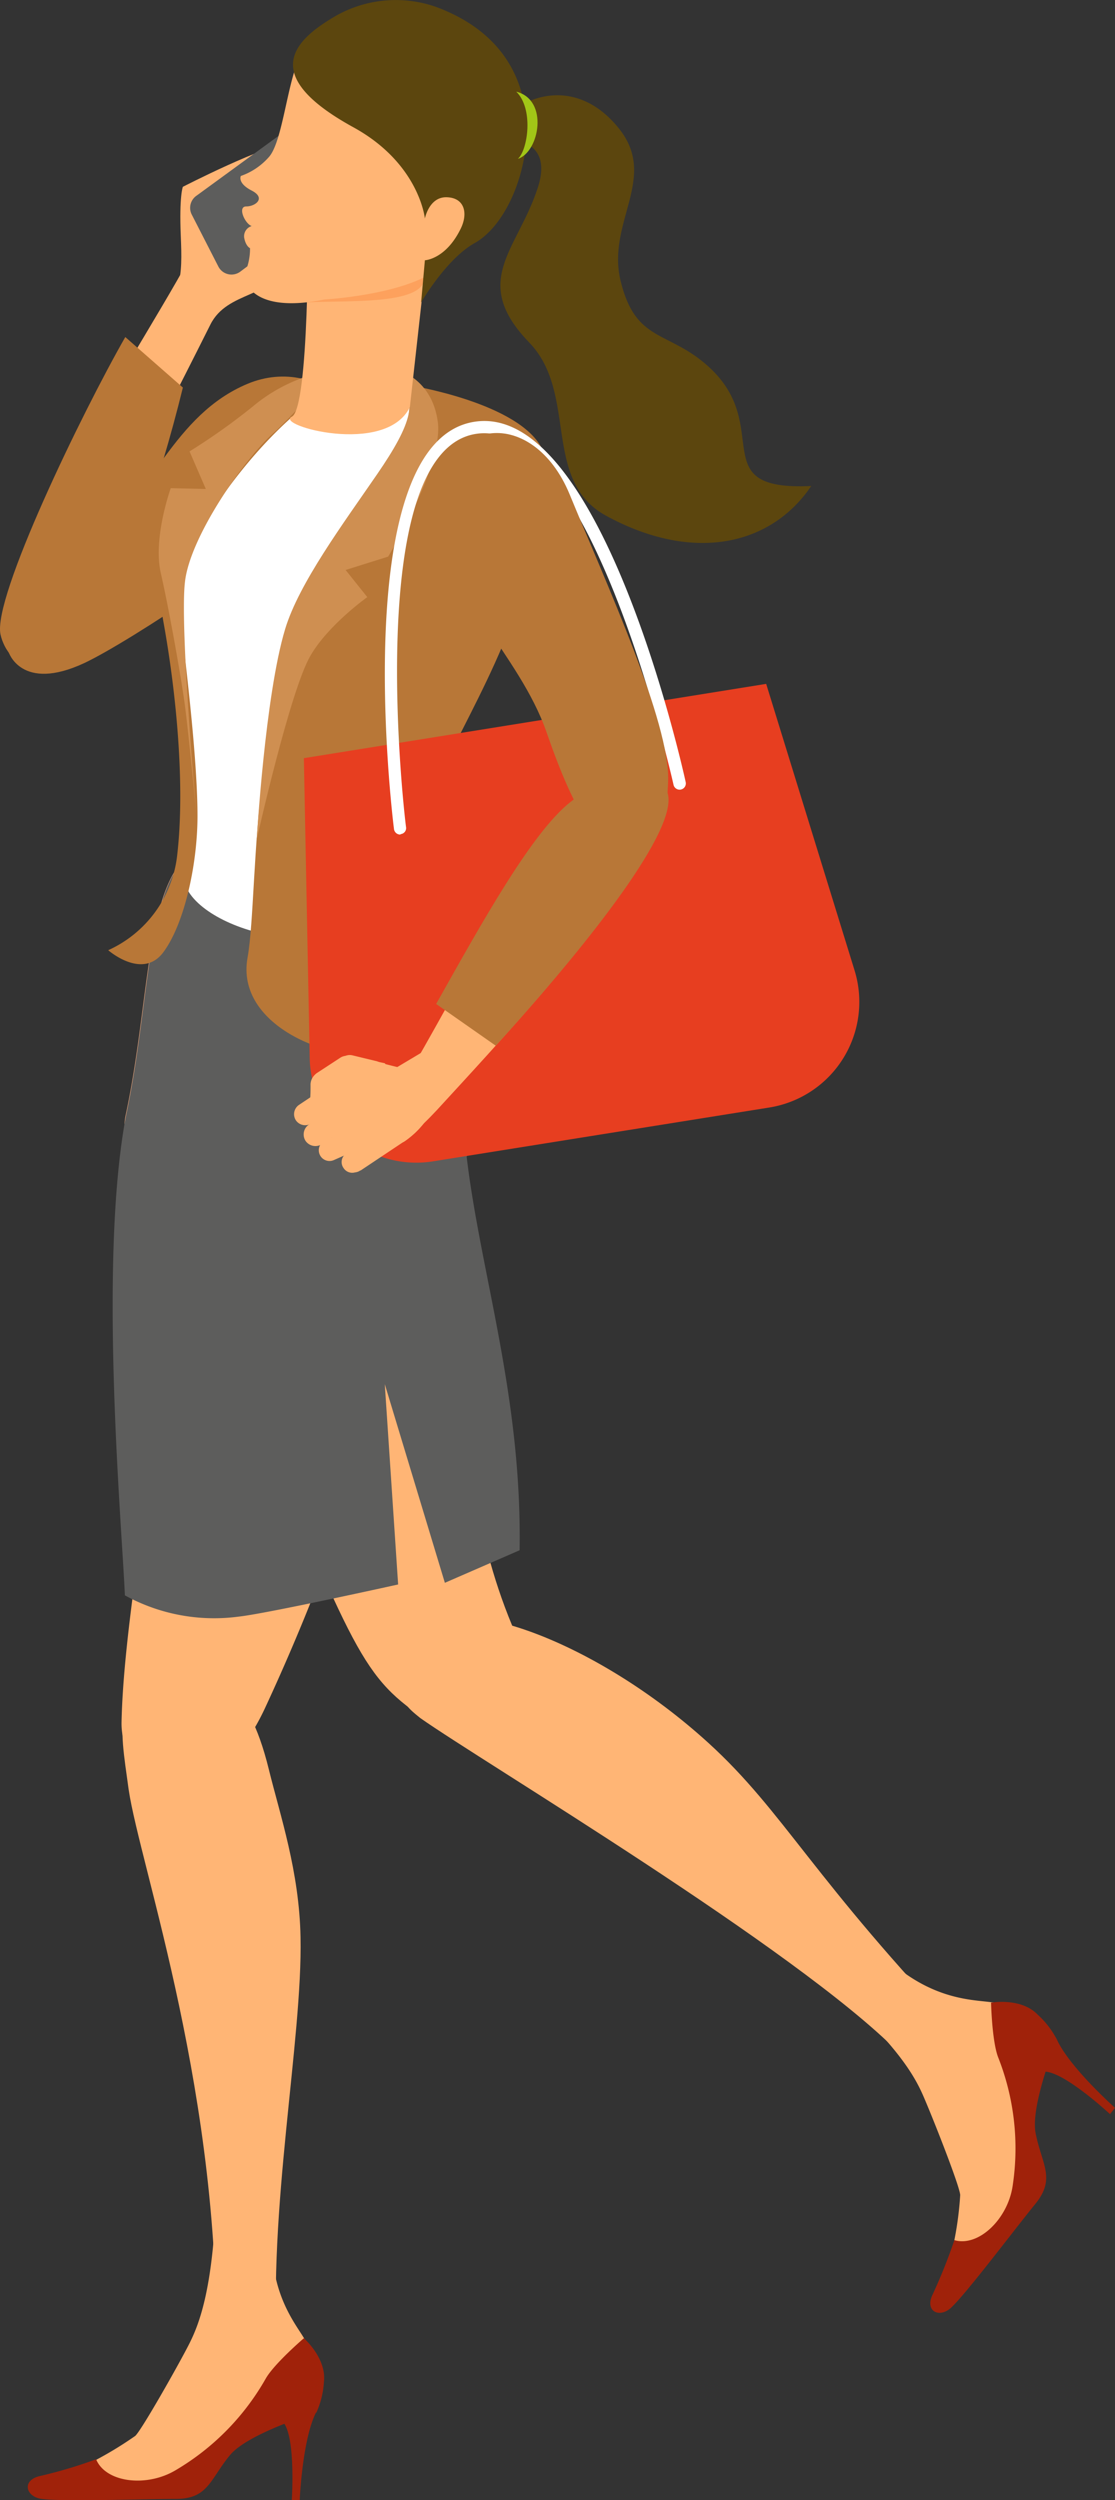 <svg id="Gruppe_8022" data-name="Gruppe 8022" xmlns="http://www.w3.org/2000/svg" width="135.353" height="303.432" viewBox="0 0 135.353 303.432">
  <rect x="0" y="0" width="135.353" height="303.432" fill="#333333" stroke="none"/>
  <path id="Pfad_10232" data-name="Pfad 10232" d="M144.873,223.565c3.09,11.4,9.218,13.372,12.156,20.665a20.349,20.349,0,0,1,0,16.208c-1.368,3.495-12.916,16.765-16.157,11.548-3.191-5.217-27.554-5.673-25.224-16.563,3.394-15.854,2.127-31.758,10.738-32.872C135.046,221.437,143.708,219.411,144.873,223.565Z" transform="translate(-100.386 -120.106)" fill="#f5ab7d"/>
  <path id="Pfad_10233" data-name="Pfad 10233" d="M284.677,490.329c7.952,6.99,10.13,10.89,11.143,13.169s4.508,11.092,4.559,12.207a40.731,40.731,0,0,1-.709,5.47l1.925,2.887,8.307-9.927-2.634-11.852.456-8.712a8.02,8.02,0,0,0-3.546-1.266c-2.381-.354-8.357-.152-14.587-7.243C283.31,477.97,284.677,490.329,284.677,490.329Z" transform="translate(-183.817 -249.304)" fill="#ffb575"/>
  <path id="Pfad_10234" data-name="Pfad 10234" d="M311.553,530.326c2.938.861,6.534-2.583,7.091-6.686a30.1,30.1,0,0,0-1.773-15.5c-.76-1.975-.861-6.635-.861-6.635s3.647-.659,5.673,1.469a10.6,10.6,0,0,1,2.33,3.039s-3.292,8-2.583,11.4c.76,3.748,2.431,5.419,0,8.459-2.482,3.039-8.307,10.788-10.231,12.612-1.418,1.367-3.292.506-2.279-1.57A65.528,65.528,0,0,0,311.553,530.326Z" transform="translate(-195.701 -258.455)" fill="#a0220a"/>
  <path id="Pfad_10235" data-name="Pfad 10235" d="M332.868,511.143c1.368-2.178,2.381-2.532,2.938-1.317,1.57,3.393,7.04,8.256,7.04,8.256l-.608.76s-6.635-6.179-8.56-5.014C331.7,514.942,332.868,511.143,332.868,511.143Z" transform="translate(-207.493 -262.267)" fill="#a0220a"/>
  <path id="Pfad_10236" data-name="Pfad 10236" d="M122.25,546c-.405,10.586-2.077,14.739-3.191,16.968s-5.774,10.485-6.585,11.244a44.42,44.42,0,0,1-4.71,2.887L106.7,580.4l12.916.2,7.547-9.522,7.04-5.116a7.78,7.78,0,0,0-1.216-3.546c-1.216-2.077-5.166-6.585-3.545-15.9C130.961,537.14,122.25,546,122.25,546Z" transform="translate(-96.048 -278.59)" fill="#ffb575"/>
  <path id="Pfad_10237" data-name="Pfad 10237" d="M100.621,596.689c1.165,2.836,6.129,3.444,9.674,1.317a30.164,30.164,0,0,0,10.94-11.143c1.064-1.824,4.609-4.863,4.609-4.863s2.786,2.431,2.431,5.318a10.455,10.455,0,0,1-.912,3.7s-8.256,2.482-10.485,5.166c-2.431,2.938-2.634,5.319-6.585,5.319s-13.625.354-16.259,0c-1.975-.253-2.482-2.279-.2-2.786A55.466,55.466,0,0,0,100.621,596.689Z" transform="translate(-88.956 -298.226)" fill="#a0220a"/>
  <path id="Pfad_10238" data-name="Pfad 10238" d="M153.624,596.92c2.583-.3,3.444.253,2.836,1.418-1.672,3.343-1.975,10.637-1.975,10.637h-.962s.608-9.067-1.52-9.826C149.977,598.389,153.624,596.92,153.624,596.92Z" transform="translate(-118.103 -305.548)" fill="#a0220a"/>
  <g id="Gruppe_7994" data-name="Gruppe 7994" transform="translate(21.617 121.619)">
    <g id="Gruppe_7993" data-name="Gruppe 7993">
      <path id="Pfad_10239" data-name="Pfad 10239" d="M140.582,262.029c-16.968,3.343-14.891,21.526-2.279,51.461s12.764,30.8,22.286,36.823c1.925,1.216,12.359-3.039,8.307-12.815-4.964-11.954-4.812-21.476-8.813-35.759C151.219,270.386,149.193,260.357,140.582,262.029Z" transform="translate(-128.35 -261.853)" fill="#ffb575"/>
      <g id="Gruppe_7992" data-name="Gruppe 7992" transform="translate(26.735 74.64)">
        <g id="Gruppe_7991" data-name="Gruppe 7991">
          <path id="Pfad_10240" data-name="Pfad 10240" d="M249.95,460.315c-18.538-19.348-21.932-27.4-31.15-35.81-13.676-12.46-30.694-18.386-34.645-13.676-5.825,6.939-1.671,9.522-.355,10.637,7.7,5.42,45.535,27.959,57.944,40.47C246.253,466.494,249.95,460.315,249.95,460.315Z" transform="translate(-181.133 -409.217)" fill="#ffb575"/>
        </g>
      </g>
    </g>
  </g>
  <g id="Gruppe_7996" data-name="Gruppe 7996" transform="translate(14.754 121.341)">
    <path id="Pfad_10241" data-name="Pfad 10241" d="M148.634,262.468c-16.259-5.876-23.806,10.839-28.415,43-2.583,18.285-5.217,33.328-5.42,43.559-.1,7.749,10.637,12.663,17.373-1.672A257.627,257.627,0,0,0,146.709,308C155.269,276.548,156.89,265.456,148.634,262.468Z" transform="translate(-114.799 -261.305)" fill="#ffb575"/>
    <g id="Gruppe_7995" data-name="Gruppe 7995" transform="translate(0.111 82.418)">
      <path id="Pfad_10242" data-name="Pfad 10242" d="M133.851,505.964c-1.216-17.322,3.039-38.14,2.786-50.6-.152-8-2.482-14.79-3.849-20.361-2.684-10.94-6.736-11.143-10.231-10.94-9.066.557-7.9,5.217-6.787,13.372,1.368,9.32,11.447,37.481,10.586,69.695Z" transform="translate(-115.019 -424.024)" fill="#ffb575"/>
    </g>
  </g>
  <path id="Pfad_10243" data-name="Pfad 10243" d="M114.156,313.722c-.355-8.458-3.242-40.52.152-58.3,3.394-15.854,2.127-31.758,10.738-32.872s17.272-3.14,18.437,1.013c3.09,11.4,9.218,13.372,12.156,20.665a20.348,20.348,0,0,1,0,16.208c1.672,14.182,6.737,29.073,6.433,47.814L153,312.2l-7.294-24.11,1.621,24.312s-16.006,3.545-19.348,3.9A22.51,22.51,0,0,1,114.156,313.722Z" transform="translate(-98.996 -120.106)" fill="#5d5d5c"/>
  <g id="Gruppe_8004" data-name="Gruppe 8004" transform="translate(0 11.955)">
    <path id="Pfad_10244" data-name="Pfad 10244" d="M120.8,81.945c4.356-7.9,4.356-9.978,4.153-14.891s.253-5.977.253-5.977,9.927-5.116,13.524-5.521c3.6-.355,1.671,1.368.557,5.521s-1.469,5.521-2.229,9.522-6.433,3.039-8.509,7.192-4.559,9.016-4.559,9.016Z" transform="translate(-103.007 -50.36)" fill="#ffb575"/>
    <path id="Pfad_10245" data-name="Pfad 10245" d="M131.413,59.4l3.242,6.331a1.791,1.791,0,0,0,2.684.608l16.056-12a1.768,1.768,0,0,0,.456-2.381l-3.546-5.774a1.821,1.821,0,0,0-2.583-.507l-15.7,11.447A1.794,1.794,0,0,0,131.413,59.4Z" transform="translate(-108.15 -45.341)" fill="#5d5d5c"/>
    <g id="Gruppe_7997" data-name="Gruppe 7997" transform="translate(0.307 33.746)">
      <path id="Pfad_10246" data-name="Pfad 10246" d="M87,145.362c-2.836-3.6,3.14-6.939,10.231-12.966s9.826-15.8,18.791-19.551,18.133,5.268,10.586,12.561c-7.547,7.243-24.717,18.639-30.39,21.324C88.517,150.326,87,145.362,87,145.362Z" transform="translate(-86.277 -111.966)" fill="#b87737"/>
    </g>
    <g id="Gruppe_8003" data-name="Gruppe 8003" transform="translate(0 19.227)">
      <g id="Gruppe_8000" data-name="Gruppe 8000" transform="translate(7.005)">
        <g id="Gruppe_7999" data-name="Gruppe 7999">
          <g id="Gruppe_7998" data-name="Gruppe 7998">
            <path id="Pfad_10247" data-name="Pfad 10247" d="M99.5,110.8c3.444-6.331,13.068-21.881,15.752-26.9,2.381-2.634,3.292,4.153,3.292,4.153-1.165,4.1-6.078,13.27-7.192,17.778,0,0-10.029,4.356-11.751,5.166Z" transform="translate(-99.5 -83.301)" fill="#ffb575"/>
          </g>
        </g>
      </g>
      <g id="Gruppe_8002" data-name="Gruppe 8002" transform="translate(0 9.724)">
        <g id="Gruppe_8001" data-name="Gruppe 8001">
          <path id="Pfad_10248" data-name="Pfad 10248" d="M107.87,108.629c-2.786,11.4-7.75,26.288-11.447,31.2-4.71,6.281-9.877,2.482-10.687-1.216-1.013-4.457,9.927-27,15.144-36.114Z" transform="translate(-85.67 -102.5)" fill="#b87737"/>
        </g>
      </g>
    </g>
  </g>
  <path id="Pfad_10249" data-name="Pfad 10249" d="M127.709,135.248c.456-2.836,9.472-19.5,13.574-20.767,5.774-1.823,17.424.861,17.424.861s6.382,1.823,10.383,5.521c6.635,5.318-6.635,27.554-6.635,27.554-3.394,8.762-6.838,18.791-8.205,28.921-8.914,7.851-25.984,1.823-25.68-4C129.684,151.3,126.443,143.048,127.709,135.248Z" transform="translate(-106.269 -67.194)" fill="#fff"/>
  <path id="Pfad_10250" data-name="Pfad 10250" d="M156.928,132.335c-12.359,15.043-10.535,42.7-12.055,51.157s10.637,12.815,15.955,11.6,9.066-6.23,9.066-6.23-7.5-8.661-5.369-17.88,10.181-20.007,13.726-32.062,5.268-11.042,2.431-17.069C178,116.127,164.373,114,164.373,114S166.45,120.787,156.928,132.335Z" transform="translate(-114.822 -67.269)" fill="#b87737"/>
  <path id="Pfad_10251" data-name="Pfad 10251" d="M142.6,111.7c-9.016,1.52-23.3,20.665-22.539,27s2.381,19.1,2.381,26.439c0,5.977-1.621,13.169-4.153,16.563s-6.686-.253-6.686-.253a14.383,14.383,0,0,0,8.357-11.4c1.013-8.509-.1-19.8-1.621-28.263s-.355-11.9,3.09-16.968c2.634-3.849,6.585-10.485,9.978-11.9C134.747,111.543,142.6,111.7,142.6,111.7Z" transform="translate(-98.466 -66.129)" fill="#b87737"/>
  <path id="Pfad_10252" data-name="Pfad 10252" d="M163.611,111.718c3.647,1.671,2.33,5.268-1.773,11.244s-9.522,13.27-11.194,18.842c-2.431,8.053-3.444,25.528-3.444,25.528S151.252,149.2,153.734,145c2.178-3.748,6.888-7.091,6.888-7.091l-2.634-3.292,5.166-1.621s6.736-11.042,6.027-16.36-4.964-6.331-4.964-6.331Z" transform="translate(-116.035 -65.443)" fill="#cf8f51"/>
  <path id="Pfad_10253" data-name="Pfad 10253" d="M149.489,109.956a20.069,20.069,0,0,0-14.334,4.609,76.583,76.583,0,0,1-7.7,5.47l1.975,4.559-4.255-.1s-2.178,6.027-1.216,10.282c.962,4.2,2.381,12.105,2.887,15.752s1.52,14.435,1.52,14.435-2.127-23.5-1.469-29.073c.608-5.572,7.344-15.094,10.687-18.032,2.988-2.634,5.47-6.534,8.965-6.23C150.046,111.88,149.489,109.956,149.489,109.956Z" transform="translate(-104.445 -65.251)" fill="#cf8f51"/>
  <path id="Pfad_10254" data-name="Pfad 10254" d="M204.49,49.9c-.355-3.242,8.357-9.421,14.891-1.368,4.913,6.027-1.469,11.4.253,18.538,1.823,7.6,5.825,5.977,10.738,10.485,7.952,7.294-.709,15.043,12.409,14.435-5.014,7.395-14.537,9.269-24.92,3.6-7.851-4.305-3.343-14.841-9.32-21.02-7.142-7.395-1.519-11.143.962-18.538C211.986,48.942,204.49,49.9,204.49,49.9Z" transform="translate(-144.302 -33.006)" fill="#5c460e"/>
  <g id="Gruppe_8006" data-name="Gruppe 8006" transform="translate(36.889 51.088)">
    <path id="Pfad_10255" data-name="Pfad 10255" d="M215.026,237.01,174.2,243.544a12.943,12.943,0,0,1-14.993-12.561l-.709-36.367,56.121-9.016,10.738,34.8A12.982,12.982,0,0,1,215.026,237.01Z" transform="translate(-158.5 -153.691)" fill="#e73e20"/>
    <g id="Gruppe_8005" data-name="Gruppe 8005" transform="translate(9.828 0)">
      <path id="Pfad_10256" data-name="Pfad 10256" d="M179.776,172.8a.761.761,0,0,1-.76-.658c-.253-1.925-5.622-46.953,9.725-49.435s25.275,41.837,25.68,43.711a.755.755,0,1,1-1.469.355c-.1-.456-10.029-44.826-24.008-42.6-13.929,2.229-8.56,47.307-8.459,47.763a.738.738,0,0,1-.658.81Z" transform="translate(-177.904 -122.602)" fill="#fff"/>
    </g>
  </g>
  <g id="Gruppe_8007" data-name="Gruppe 8007" transform="translate(53.652 52.549)">
    <path id="Pfad_10257" data-name="Pfad 10257" d="M216.164,176.447c-5.014,1.57-8.459-4.812-11.852-14.587-3.394-9.826-12.612-16.613-12.713-27.5-.152-10.89,11.042-12.207,15.5-1.418,4.457,10.839,12.207,27.706,11.954,34.8C218.848,174.827,216.164,176.447,216.164,176.447Z" transform="translate(-191.597 -125.486)" fill="#b87737"/>
  </g>
  <g id="Gruppe_8011" data-name="Gruppe 8011" transform="translate(47.48 112.981)">
    <g id="Gruppe_8010" data-name="Gruppe 8010">
      <g id="Gruppe_8009" data-name="Gruppe 8009">
        <g id="Gruppe_8008" data-name="Gruppe 8008">
          <path id="Pfad_10258" data-name="Pfad 10258" d="M198.552,251.385c-4.964,5.825-10.181,11.447-13.625,15.2-9.269,9.927-4.052-3.292-4.052-3.292,3.393-5.723,6.99-12.46,10.434-18.487Z" transform="translate(-179.412 -244.8)" fill="#ffb575"/>
        </g>
      </g>
    </g>
  </g>
  <g id="Gruppe_8015" data-name="Gruppe 8015" transform="translate(52.945 94.024)">
    <g id="Gruppe_8014" data-name="Gruppe 8014">
      <g id="Gruppe_8013" data-name="Gruppe 8013">
        <g id="Gruppe_8012" data-name="Gruppe 8012">
          <path id="Pfad_10259" data-name="Pfad 10259" d="M190.2,235.193c5.572-9.928,11.65-20.868,16.309-24.515,6.129-4.862,12.055-3.9,11.9-.1-.2,5.521-11.65,19.45-20.969,29.681Z" transform="translate(-190.2 -207.372)" fill="#b87737"/>
        </g>
      </g>
    </g>
  </g>
  <g id="Gruppe_8018" data-name="Gruppe 8018" transform="translate(35.7 125.897)">
    <g id="Gruppe_8017" data-name="Gruppe 8017">
      <g id="Gruppe_8016" data-name="Gruppe 8016" transform="translate(1.74 4.1)">
        <path id="Pfad_10260" data-name="Pfad 10260" d="M161.57,278.4a1.649,1.649,0,0,0-1.722,1.722c0,.557,0,1.114-.051,1.672l-.2,1.874a.857.857,0,0,0,.76.962,1.968,1.968,0,0,0,2.127-1.773l.557-2.33a1.6,1.6,0,0,0-1.469-2.127Z" transform="translate(-159.589 -278.396)" fill="#ffb575"/>
      </g>
      <path id="Pfad_10261" data-name="Pfad 10261" d="M160.66,278.81h0a1.46,1.46,0,0,0,2.026.405l2.786-1.823a1.46,1.46,0,0,0,.405-2.026h0a1.46,1.46,0,0,0-2.026-.405l-2.786,1.823A1.46,1.46,0,0,0,160.66,278.81Z" transform="translate(-158.256 -272.479)" fill="#ffb575"/>
      <path id="Pfad_10262" data-name="Pfad 10262" d="M166.853,275.531h0a1.331,1.331,0,0,0,.962,1.621l2.938.709a1.332,1.332,0,0,0,1.621-.962h0a1.331,1.331,0,0,0-.962-1.621l-2.938-.709A1.373,1.373,0,0,0,166.853,275.531Z" transform="translate(-161.41 -272.391)" fill="#ffb575"/>
      <path id="Pfad_10263" data-name="Pfad 10263" d="M167.446,276.181l.709.152,4.812,7.192h0a10.057,10.057,0,0,1-2.279,2.178h0l-.152.1-5.318,3.546h-.051a1.191,1.191,0,0,1-1.722-.355h0a1.232,1.232,0,0,1,.355-1.722l-.051.051a.186.186,0,0,0,.051-.152h0a.186.186,0,0,0-.152-.051l-.709.456a1.261,1.261,0,0,1-1.773-.405,1.3,1.3,0,0,1,.405-1.722l.152-.1a.186.186,0,0,0,.051-.152h0a.186.186,0,0,0-.152-.051l-.507.355a1.191,1.191,0,0,1-1.722-.355h0a1.191,1.191,0,0,1,.355-1.722l.709-.456a.186.186,0,0,0,.051-.152c-.051-.051-.1-.1-.152-.051l-.253.152a1.191,1.191,0,0,1-1.722-.355h0a1.191,1.191,0,0,1,.355-1.722L162.989,278l3.14-1.722A3.771,3.771,0,0,1,167.446,276.181Z" transform="translate(-157.141 -273.192)" fill="#ffb575"/>
      <path id="Pfad_10264" data-name="Pfad 10264" d="M180.216,270.3l-6.027,3.6c-.1,0-2.178-.557-2.33-.557a2.109,2.109,0,0,0-1.266.2c-1.114.608-3.292,1.773-3.292,1.773,1.064,2.33,4.305,1.925,5.369,2.938-1.925,1.266,0,5.926,2.33,4.711l.152-.1h0a11.313,11.313,0,0,0,2.279-2.178l5.014-9.776Z" transform="translate(-161.654 -270.3)" fill="#ffb575"/>
      <path id="Pfad_10265" data-name="Pfad 10265" d="M167.78,298.221h0a1.248,1.248,0,0,0,1.773.355l2.178-1.469a1.248,1.248,0,0,0,.355-1.773h0a1.248,1.248,0,0,0-1.773-.354l-2.178,1.469A1.24,1.24,0,0,0,167.78,298.221Z" transform="translate(-161.779 -282.368)" fill="#ffb575"/>
      <path id="Pfad_10266" data-name="Pfad 10266" d="M158.682,290.145h0a1.455,1.455,0,0,0,1.975.405l4.407-2.887a1.455,1.455,0,0,0,.405-1.975h0a1.455,1.455,0,0,0-1.975-.405l-4.407,2.887A1.445,1.445,0,0,0,158.682,290.145Z" transform="translate(-157.291 -277.583)" fill="#ffb575"/>
      <path id="Pfad_10267" data-name="Pfad 10267" d="M162.185,294.732h0a1.3,1.3,0,0,0,1.722.658l4.356-1.925a1.3,1.3,0,0,0,.658-1.722h0a1.3,1.3,0,0,0-1.722-.658l-4.356,1.925A1.3,1.3,0,0,0,162.185,294.732Z" transform="translate(-159.072 -280.499)" fill="#ffb575"/>
      <path id="Pfad_10268" data-name="Pfad 10268" d="M156.38,285.785h0a1.368,1.368,0,0,0,1.874.355l3.647-2.431a1.368,1.368,0,0,0,.355-1.874h0a1.368,1.368,0,0,0-1.874-.355l-3.647,2.431A1.367,1.367,0,0,0,156.38,285.785Z" transform="translate(-156.154 -275.705)" fill="#ffb575"/>
    </g>
  </g>
  <path id="Pfad_10269" data-name="Pfad 10269" d="M157.355,71.786s.152,22.843-1.975,23.856,11.4,4.812,14.334-1.165L172.55,69Z" transform="translate(-119.96 -45.062)" fill="#ffb575"/>
  <path id="Pfad_10270" data-name="Pfad 10270" d="M173.417,84.1l-14.537,2.178a13.655,13.655,0,0,0,.152,2.938c4.558-.253,12.663.253,14.081-2.229Z" transform="translate(-121.789 -52.514)" fill="#fda15d"/>
  <path id="Pfad_10271" data-name="Pfad 10271" d="M159.2,25.512s-6.686,1.165-8.459,4.407-2.279,10.94-4.052,12.764a8.062,8.062,0,0,1-3.343,2.229s-.456.861,1.317,1.773.456,1.925-.658,1.925-.152,2.127.658,2.381a1.29,1.29,0,0,0-.912,1.418c.2,1.064.709,1.266.709,1.266a7.263,7.263,0,0,1-.507,2.735c-.557,1.317.81,5.268,9.522,3.495,0,0,13.574-.76,15.246-5.673,2.634.76,3.8-4.052,4.711-6.686.658-1.975-.152-6.179-4.559-16.765C166.141,24.3,159.2,25.512,159.2,25.512Z" transform="translate(-114.108 -23.556)" fill="#ffb575"/>
  <g id="Gruppe_8021" data-name="Gruppe 8021" transform="translate(35.569)">
    <g id="Gruppe_8020" data-name="Gruppe 8020">
      <g id="Gruppe_8019" data-name="Gruppe 8019">
        <path id="Pfad_10272" data-name="Pfad 10272" d="M163.191,37.167c8.053,4.407,8.712,11.092,8.712,11.092s.507-2.634,2.634-2.583c2.178.051,2.634,1.925,1.722,3.8-1.823,3.748-4.356,3.849-4.356,3.849l-.456,5.116s3.039-5.268,6.483-7.192c3.7-2.077,6.331-8.205,6.331-13.777-.051-5.268-2.279-11.65-10.991-14.891a14.755,14.755,0,0,0-12.055,1.013C156.2,26.48,151.491,30.735,163.191,37.167Z" transform="translate(-155.894 -21.738)" fill="#5c460e"/>
      </g>
    </g>
    <path id="Pfad_10273" data-name="Pfad 10273" d="M209.6,51.855c1.216-1.114,1.925-6.078-.2-8.155,4,1.013,2.786,7.344.2,8.155Z" transform="translate(-182.299 -32.576)" fill="#a2c617"/>
  </g>
</svg>
